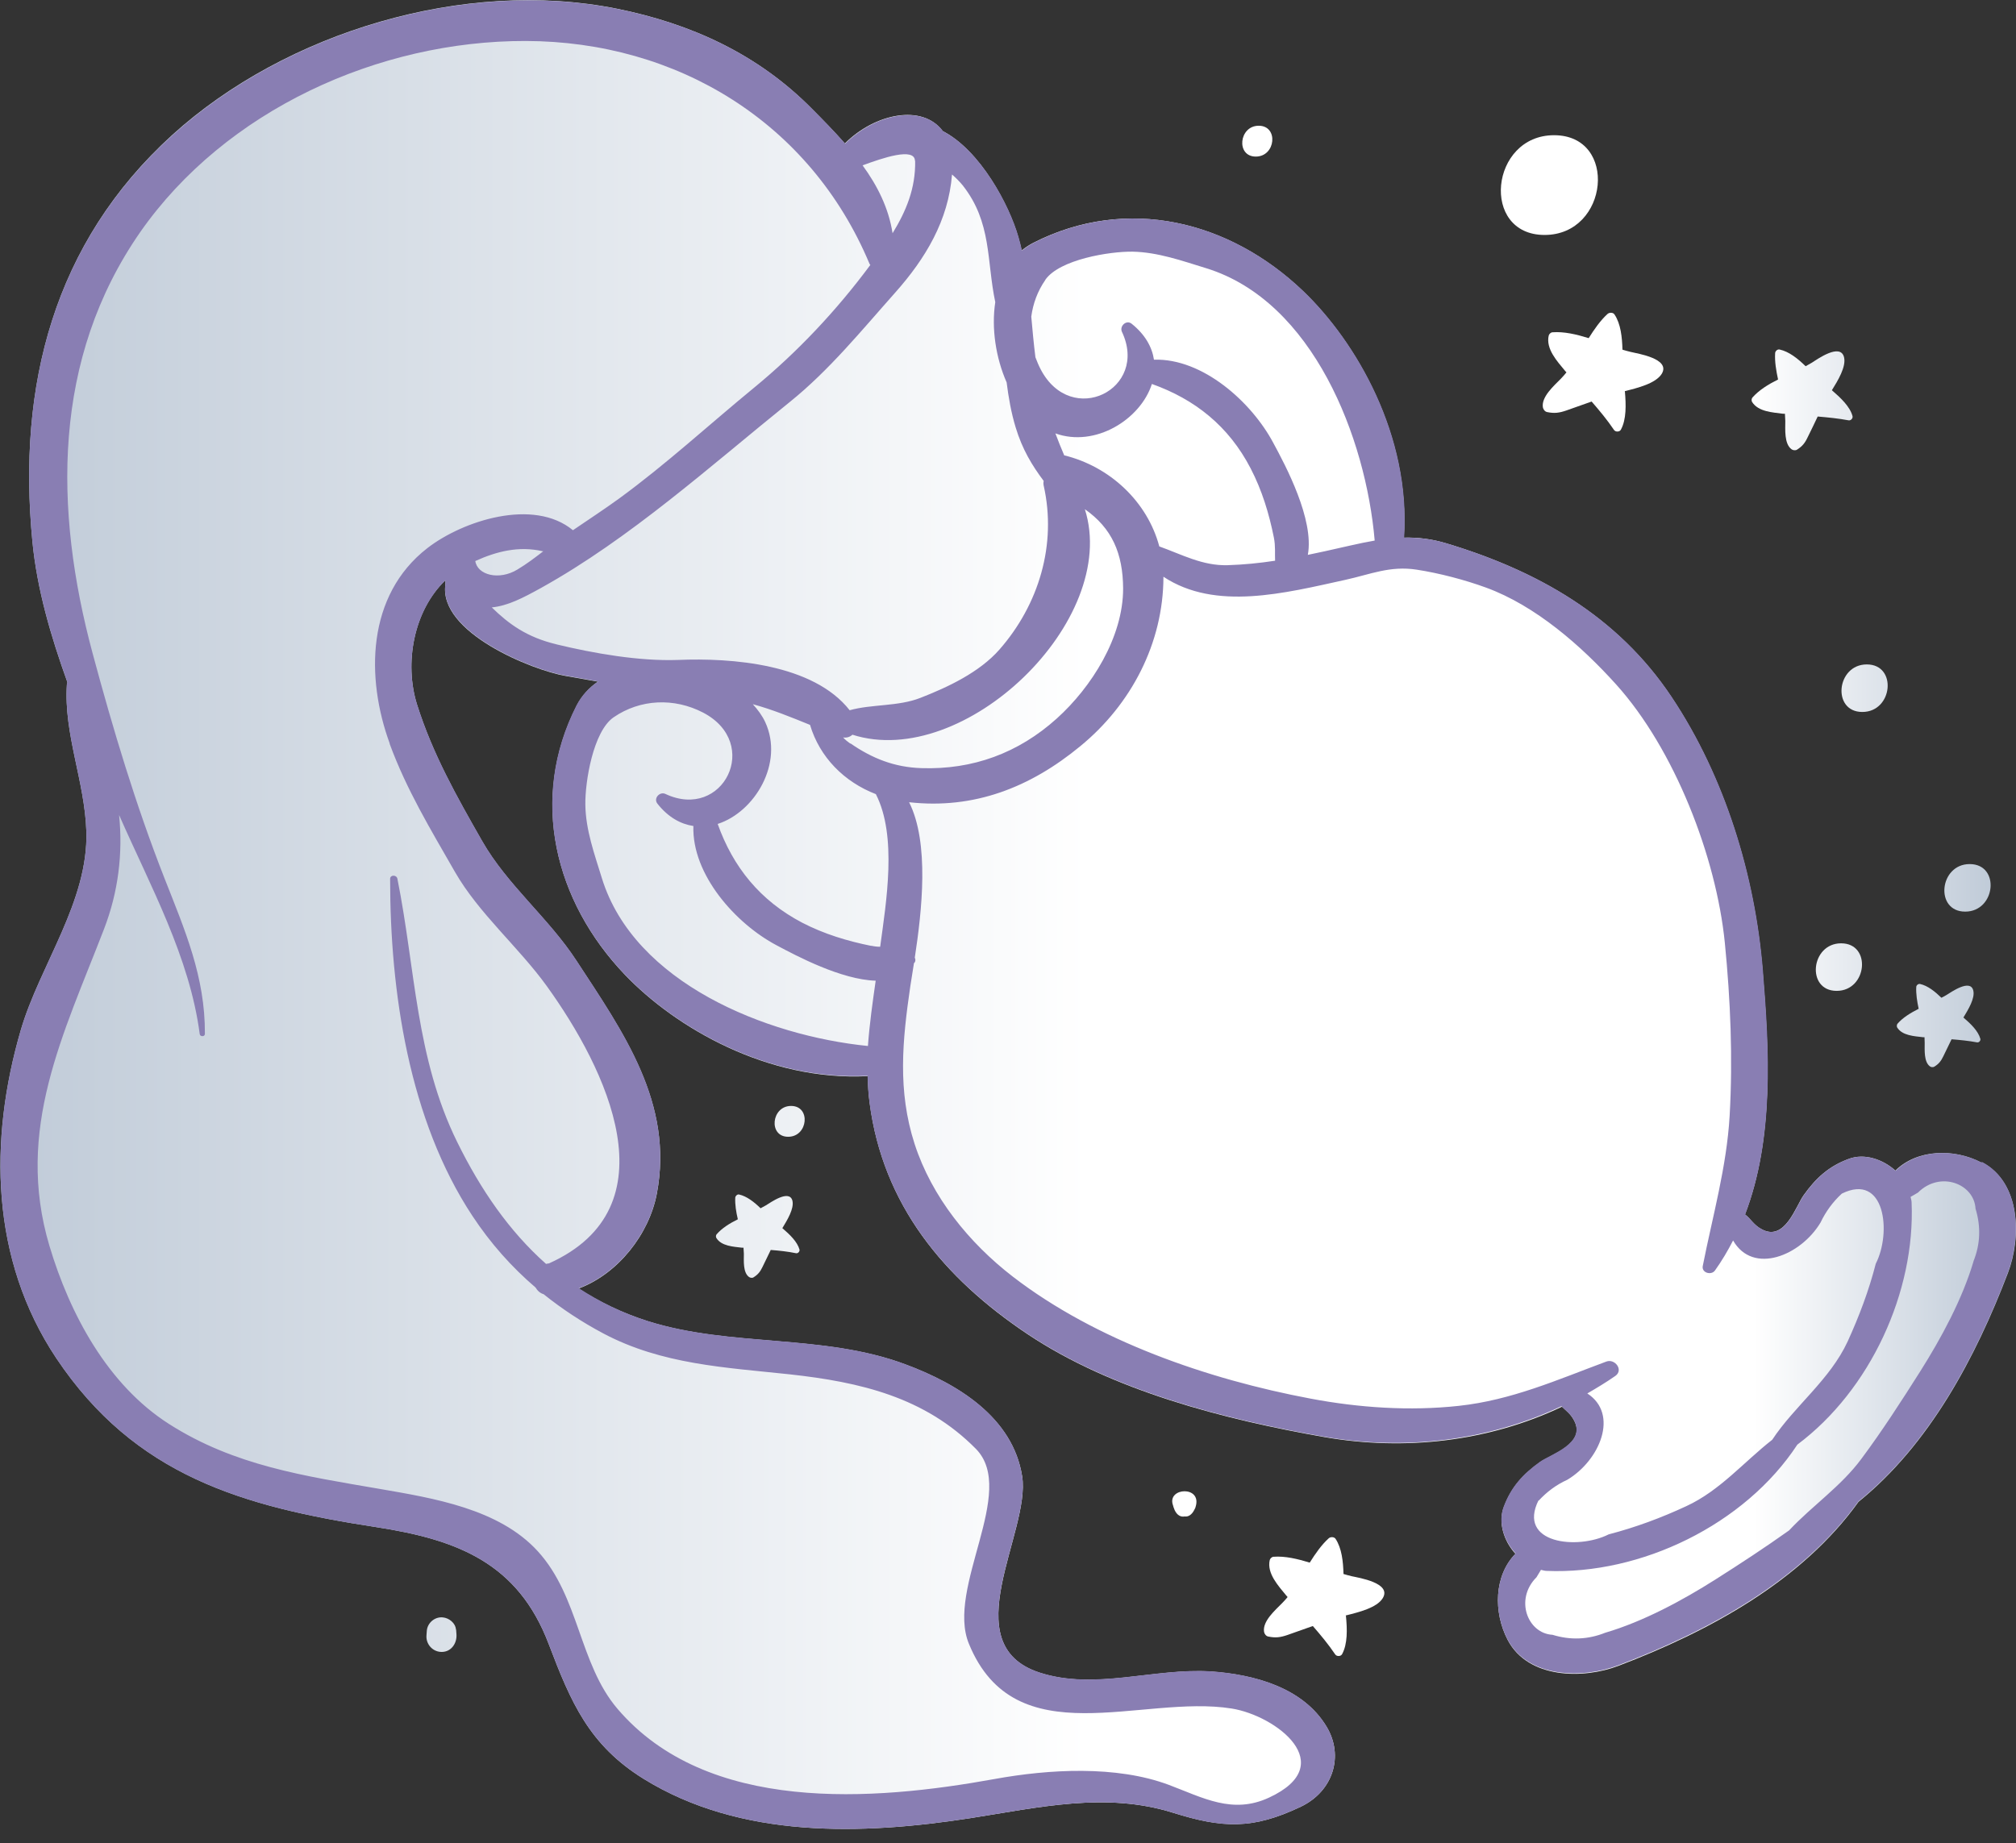 <svg width="117" height="107" viewBox="0 0 117 107" fill="none" xmlns="http://www.w3.org/2000/svg">
<rect x="0" y="0" width="117" height="107" fill="#333333" stroke="none"/>
<g id="10">
<path d="M106.311 22.659C106.671 22.079 107.151 21.289 107.021 20.739C106.811 19.889 105.461 20.859 105.161 21.049C105.041 21.119 104.921 21.189 104.791 21.259C104.341 20.819 103.831 20.409 103.281 20.289C103.151 20.259 103.021 20.389 103.021 20.509C102.991 20.989 103.081 21.519 103.191 22.029C102.611 22.319 102.081 22.649 101.701 23.079C101.651 23.139 101.641 23.259 101.681 23.329C102.041 23.909 102.891 23.939 103.491 24.019C103.521 24.019 103.561 24.019 103.591 24.019C103.591 24.019 103.591 24.039 103.591 24.049C103.591 24.179 103.611 24.319 103.611 24.439C103.611 24.919 103.541 25.759 103.971 26.079C104.051 26.139 104.191 26.159 104.281 26.109C104.601 25.909 104.751 25.719 104.911 25.379C105.111 24.979 105.301 24.579 105.491 24.179C106.091 24.229 106.691 24.289 107.281 24.399C107.411 24.429 107.551 24.279 107.511 24.149C107.361 23.599 106.831 23.099 106.311 22.649V22.659Z" fill="url(#paint0_linear_57_428)"/>
<path d="M45.401 71.299C45.691 70.819 46.091 70.169 45.991 69.709C45.821 69.009 44.701 69.819 44.451 69.969C44.351 70.029 44.241 70.089 44.141 70.139C43.771 69.779 43.341 69.439 42.891 69.339C42.791 69.319 42.681 69.419 42.671 69.519C42.651 69.919 42.721 70.359 42.821 70.779C42.341 71.019 41.901 71.289 41.591 71.649C41.541 71.699 41.541 71.799 41.571 71.859C41.861 72.339 42.571 72.369 43.071 72.429C43.101 72.429 43.131 72.429 43.151 72.429C43.151 72.429 43.151 72.439 43.151 72.449C43.151 72.559 43.171 72.669 43.171 72.779C43.171 73.179 43.111 73.869 43.471 74.129C43.541 74.179 43.661 74.199 43.731 74.149C43.991 73.989 44.121 73.819 44.251 73.549C44.411 73.219 44.571 72.889 44.731 72.559C45.231 72.599 45.721 72.649 46.201 72.749C46.311 72.769 46.421 72.649 46.401 72.539C46.271 72.079 45.841 71.669 45.411 71.299H45.401Z" fill="url(#paint1_linear_57_428)"/>
<path d="M73.051 7.299C71.901 7.299 71.721 9.089 72.881 9.089C74.041 9.089 74.211 7.299 73.051 7.299Z" fill="url(#paint2_linear_57_428)"/>
<path d="M68.061 87.329C68.091 87.439 68.121 87.549 68.171 87.659C68.321 87.979 68.541 88.069 68.751 88.029C68.951 88.059 69.171 87.949 69.331 87.609C69.361 87.559 69.381 87.509 69.391 87.459C69.761 86.239 67.761 86.339 68.061 87.339V87.329Z" fill="url(#paint3_linear_57_428)"/>
<path d="M115.001 67.489C113.401 66.649 111.261 66.709 110.001 67.949C109.251 67.279 108.191 66.939 107.301 67.269C106.131 67.699 105.381 68.389 104.671 69.389C104.221 70.019 103.591 72.069 102.261 71.369C101.761 71.109 101.631 70.769 101.271 70.499C102.961 66.079 102.671 60.969 102.291 56.319C101.841 50.819 100.101 45.109 97.001 40.459C93.861 35.749 89.221 33.139 83.961 31.549C83.081 31.279 82.271 31.189 81.471 31.209C81.861 25.289 78.711 19.859 75.611 16.889C71.341 12.809 65.401 11.339 59.981 14.089C59.731 14.219 59.501 14.369 59.291 14.539C59.231 14.279 59.171 14.019 59.091 13.749C58.561 11.889 56.881 8.729 54.711 7.609C53.531 6.019 50.781 6.579 49.031 8.329C48.421 7.639 47.771 6.969 47.111 6.309C43.991 3.149 40.111 1.369 35.771 0.499C26.951 -1.261 16.601 1.849 10.001 7.829C3.101 14.099 1.001 22.399 1.881 31.439C2.151 34.219 2.951 36.939 3.911 39.609C3.901 39.649 3.881 39.689 3.881 39.739C3.691 42.609 4.921 45.359 5.011 48.259C5.141 52.319 2.311 56.029 1.211 59.779C-0.659 66.179 -0.559 73.109 3.271 78.849C7.831 85.659 14.061 87.459 21.841 88.649C26.581 89.379 30.071 90.749 31.851 95.449C33.131 98.819 34.191 101.299 37.351 103.259C42.991 106.749 50.041 106.519 56.341 105.539C60.251 104.929 64.171 103.999 68.081 105.229C70.961 106.129 72.701 106.209 75.491 104.879C77.381 103.979 78.001 101.919 76.991 100.239C75.621 97.949 72.751 97.199 70.271 97.029C66.971 96.819 63.551 98.139 60.341 97.099C55.311 95.469 59.831 88.939 59.321 85.699C58.781 82.279 55.581 80.329 52.531 79.199C47.761 77.419 42.441 78.219 37.611 76.699C36.111 76.219 34.781 75.579 33.581 74.799C35.861 73.949 37.671 71.659 38.121 69.289C39.111 64.049 36.171 59.929 33.451 55.769C31.841 53.299 29.441 51.389 27.981 48.829C26.491 46.219 25.111 43.779 24.201 40.899C23.451 38.499 24.001 35.449 25.851 33.679C25.851 33.759 25.851 33.839 25.851 33.919C25.431 36.709 30.891 38.909 32.831 39.239C33.451 39.349 34.081 39.459 34.701 39.569C34.191 39.919 33.771 40.379 33.471 40.959C30.711 46.379 32.191 52.319 36.271 56.589C39.201 59.649 44.531 62.769 50.361 62.469C50.371 62.979 50.401 63.499 50.471 64.019C51.241 69.939 54.771 74.189 59.611 77.429C64.551 80.739 71.061 82.399 76.851 83.419C81.541 84.239 86.391 83.679 90.651 81.659C90.891 81.899 91.151 82.059 91.361 82.469C92.061 83.799 90.021 84.429 89.391 84.869C88.381 85.589 87.701 86.339 87.271 87.499C86.941 88.389 87.271 89.449 87.951 90.199C86.711 91.459 86.661 93.589 87.501 95.199C88.681 97.449 91.861 97.489 93.931 96.699C99.161 94.709 104.561 91.789 107.861 87.179C111.981 83.849 114.661 78.799 116.531 73.899C117.321 71.829 117.281 68.649 115.031 67.469L115.001 67.489Z" fill="url(#paint4_linear_57_428)"/>
<path d="M113.941 59.079C114.231 58.599 114.631 57.949 114.521 57.499C114.351 56.799 113.231 57.599 112.981 57.749C112.881 57.809 112.781 57.869 112.671 57.919C112.301 57.559 111.881 57.219 111.431 57.119C111.321 57.099 111.211 57.199 111.211 57.299C111.191 57.699 111.261 58.139 111.351 58.559C110.881 58.799 110.431 59.069 110.121 59.429C110.081 59.479 110.071 59.579 110.101 59.639C110.391 60.119 111.101 60.149 111.601 60.209C111.631 60.209 111.661 60.209 111.691 60.209C111.691 60.209 111.691 60.219 111.691 60.229C111.691 60.339 111.701 60.449 111.701 60.549C111.701 60.949 111.651 61.639 112.001 61.899C112.061 61.949 112.181 61.969 112.261 61.919C112.521 61.759 112.651 61.589 112.781 61.319C112.941 60.989 113.101 60.659 113.261 60.329C113.761 60.369 114.261 60.419 114.741 60.509C114.851 60.529 114.961 60.409 114.931 60.299C114.801 59.839 114.371 59.429 113.941 59.059V59.079Z" fill="url(#paint5_linear_57_428)"/>
<path d="M94.281 22.709C95.051 22.519 96.091 22.259 96.441 21.699C96.971 20.819 95.041 20.529 94.641 20.429C94.481 20.389 94.321 20.349 94.161 20.299C94.141 19.569 94.061 18.799 93.701 18.259C93.621 18.129 93.411 18.129 93.301 18.219C92.881 18.599 92.521 19.119 92.201 19.629C91.491 19.409 90.771 19.239 90.101 19.289C90.011 19.289 89.901 19.389 89.881 19.479C89.701 20.259 90.381 20.979 90.831 21.529C90.861 21.559 90.881 21.589 90.911 21.619C90.911 21.619 90.901 21.639 90.891 21.639C90.791 21.759 90.691 21.879 90.581 21.989C90.191 22.389 89.451 23.029 89.541 23.639C89.561 23.759 89.651 23.889 89.781 23.919C90.211 24.009 90.491 23.969 90.901 23.829C91.391 23.659 91.881 23.479 92.371 23.309C92.831 23.839 93.281 24.379 93.671 24.959C93.761 25.089 94.001 25.079 94.071 24.939C94.391 24.349 94.371 23.509 94.301 22.709H94.281Z" fill="url(#paint6_linear_57_428)"/>
<path d="M78.091 93.779C78.861 93.589 79.911 93.329 80.251 92.769C80.781 91.889 78.851 91.589 78.451 91.499C78.291 91.459 78.131 91.419 77.971 91.369C77.951 90.639 77.871 89.879 77.511 89.329C77.431 89.209 77.221 89.199 77.111 89.299C76.691 89.679 76.331 90.199 76.011 90.709C75.291 90.489 74.581 90.319 73.911 90.369C73.821 90.369 73.711 90.469 73.691 90.559C73.511 91.329 74.191 92.059 74.641 92.609C74.671 92.639 74.691 92.669 74.721 92.699C74.721 92.699 74.721 92.719 74.711 92.729C74.611 92.849 74.501 92.969 74.401 93.069C74.011 93.469 73.261 94.109 73.361 94.729C73.381 94.849 73.481 94.979 73.601 94.999C74.031 95.089 74.311 95.049 74.721 94.909C75.211 94.739 75.701 94.559 76.191 94.389C76.651 94.919 77.101 95.459 77.491 96.039C77.581 96.169 77.821 96.159 77.891 96.019C78.211 95.429 78.191 94.589 78.111 93.789L78.091 93.779Z" fill="url(#paint7_linear_57_428)"/>
<path d="M45.911 64.199C44.761 64.199 44.581 65.989 45.741 65.989C46.901 65.989 47.071 64.199 45.911 64.199Z" fill="url(#paint8_linear_57_428)"/>
<path d="M90.191 7.849C86.471 7.849 85.901 13.639 89.641 13.639C93.381 13.639 93.931 7.849 90.191 7.849Z" fill="url(#paint9_linear_57_428)"/>
<path d="M108.341 38.569C106.571 38.569 106.301 41.329 108.081 41.329C109.861 41.329 110.121 38.569 108.341 38.569Z" fill="url(#paint10_linear_57_428)"/>
<path d="M114.311 50.159C112.541 50.159 112.271 52.919 114.051 52.919C115.831 52.919 116.101 50.159 114.311 50.159Z" fill="url(#paint11_linear_57_428)"/>
<path d="M106.851 54.759C105.081 54.759 104.811 57.519 106.591 57.519C108.371 57.519 108.631 54.759 106.851 54.759Z" fill="url(#paint12_linear_57_428)"/>
<path d="M26.461 94.589C26.431 94.209 26.051 93.919 25.701 93.889C25.241 93.839 24.811 94.199 24.771 94.659C24.771 94.749 24.751 94.839 24.751 94.929C24.711 95.409 25.061 95.839 25.541 95.889C26.151 95.949 26.531 95.419 26.491 94.869L26.471 94.599L26.461 94.589Z" fill="url(#paint13_linear_57_428)"/>
<path d="M115.001 67.489C113.391 66.649 111.271 66.719 110.011 67.969C109.261 67.289 108.201 66.939 107.311 67.269C106.141 67.699 105.391 68.389 104.681 69.389C104.231 70.019 103.601 72.069 102.271 71.369C101.771 71.109 101.631 70.769 101.281 70.499C102.971 66.079 102.691 60.969 102.311 56.319C101.861 50.819 100.121 45.109 97.021 40.459C93.881 35.749 89.241 33.139 83.981 31.549C83.101 31.279 82.291 31.199 81.491 31.209C81.881 25.289 78.731 19.849 75.631 16.889C71.361 12.809 65.421 11.339 60.001 14.089C59.751 14.219 59.521 14.369 59.311 14.549C59.251 14.289 59.191 14.019 59.111 13.759C58.581 11.899 56.901 8.739 54.731 7.619C53.561 6.029 50.801 6.589 49.051 8.339C48.441 7.649 47.791 6.979 47.131 6.319C44.011 3.159 40.131 1.379 35.791 0.509C26.971 -1.251 16.621 1.859 10.021 7.839C3.101 14.099 1.001 22.399 1.881 31.439C2.151 34.219 2.961 36.939 3.911 39.599C3.891 39.639 3.881 39.679 3.881 39.739C3.691 42.609 4.921 45.359 5.011 48.259C5.141 52.319 2.311 56.029 1.211 59.779C-0.659 66.179 -0.559 73.109 3.271 78.849C7.831 85.659 14.061 87.459 21.841 88.649C26.581 89.379 30.071 90.749 31.851 95.449C33.131 98.819 34.191 101.299 37.351 103.259C42.991 106.749 50.041 106.519 56.341 105.539C60.251 104.929 64.171 103.999 68.081 105.229C70.961 106.139 72.701 106.209 75.491 104.879C77.381 103.979 78.001 101.919 76.991 100.229C75.621 97.939 72.751 97.189 70.271 97.019C66.971 96.809 63.551 98.129 60.341 97.089C55.311 95.459 59.831 88.929 59.321 85.689C58.781 82.269 55.581 80.319 52.531 79.189C47.761 77.409 42.441 78.209 37.611 76.689C36.111 76.219 34.791 75.559 33.591 74.779C35.871 73.919 37.671 71.639 38.121 69.269C39.111 64.029 36.171 59.909 33.451 55.749C31.841 53.279 29.441 51.369 27.981 48.809C26.491 46.199 25.111 43.759 24.201 40.879C23.451 38.489 24.011 35.459 25.851 33.689C25.851 33.759 25.851 33.829 25.851 33.899C25.441 36.689 30.891 38.889 32.821 39.219C33.451 39.329 34.081 39.439 34.711 39.559C34.201 39.909 33.761 40.359 33.461 40.939C30.701 46.359 32.181 52.299 36.261 56.569C39.191 59.629 44.521 62.749 50.351 62.449C50.361 62.959 50.391 63.479 50.461 63.999C51.231 69.919 54.761 74.169 59.601 77.409C64.541 80.719 71.051 82.379 76.841 83.399C81.531 84.219 86.371 83.639 90.621 81.629C90.861 81.879 91.131 82.039 91.351 82.449C92.051 83.779 90.011 84.409 89.381 84.849C88.371 85.569 87.691 86.319 87.261 87.479C86.931 88.379 87.281 89.439 87.961 90.179C86.721 91.439 86.651 93.559 87.491 95.169C88.671 97.419 91.851 97.459 93.921 96.669C99.141 94.679 104.551 91.759 107.851 87.159C111.971 83.829 114.651 78.769 116.521 73.879C117.311 71.809 117.271 68.629 115.021 67.449L115.001 67.489ZM60.661 16.249C61.481 15.059 64.411 14.589 65.731 14.609C67.201 14.639 68.601 15.139 70.001 15.569C76.221 17.489 79.271 25.439 79.781 31.379C78.851 31.539 77.911 31.779 76.891 31.999C76.561 32.069 76.231 32.139 75.901 32.209C76.281 30.159 74.611 27.029 73.891 25.699C72.631 23.339 69.801 20.789 66.971 20.879C66.861 20.149 66.461 19.419 65.671 18.789C65.371 18.549 64.961 18.929 65.111 19.259C66.691 22.599 62.181 24.839 60.401 21.449C60.281 21.219 60.181 20.979 60.091 20.739C59.991 19.949 59.921 19.159 59.851 18.379C59.951 17.629 60.211 16.909 60.661 16.259V16.249ZM61.761 26.429C61.581 26.009 61.411 25.589 61.251 25.159C63.561 25.989 66.191 24.349 66.851 22.289C69.351 23.179 71.311 24.739 72.581 27.189C73.241 28.459 73.651 29.809 73.931 31.209C74.031 31.709 73.981 32.149 74.001 32.549C73.091 32.689 72.181 32.779 71.241 32.809C69.791 32.849 68.591 32.189 67.281 31.719C66.591 29.129 64.421 27.079 61.751 26.429H61.761ZM50.571 54.909C49.181 54.629 47.821 54.219 46.551 53.559C44.111 52.279 42.541 50.329 41.651 47.829C43.801 47.139 45.511 44.299 44.411 41.919C44.241 41.549 43.981 41.199 43.691 40.879C44.831 41.189 45.901 41.629 47.011 42.079C47.571 43.959 48.991 45.389 50.831 46.099C52.081 48.539 51.431 52.369 51.081 54.959C50.911 54.959 50.741 54.939 50.561 54.899L50.571 54.909ZM49.351 43.169C49.181 43.049 49.051 42.939 48.931 42.809C49.151 42.839 49.331 42.779 49.471 42.649C55.961 44.729 65.011 36.009 62.961 29.559C64.531 30.659 65.171 32.119 65.181 34.169C65.181 36.989 63.351 39.889 61.331 41.709C59.101 43.719 56.451 44.689 53.471 44.589C51.911 44.539 50.621 44.029 49.351 43.149V43.169ZM53.111 9.339C53.141 10.929 52.591 12.249 51.801 13.539C51.571 12.069 50.921 10.779 50.061 9.599C51.201 9.179 53.081 8.529 53.101 9.339H53.111ZM22.611 43.169C23.601 45.859 24.981 48.129 26.401 50.609C27.781 53.019 30.101 54.979 31.731 57.239C35.191 62.039 39.111 70.079 31.861 73.339C31.801 73.339 31.751 73.359 31.691 73.369C29.551 71.469 27.901 69.069 26.541 66.309C24.121 61.409 24.111 56.219 23.061 50.999C23.011 50.779 22.641 50.769 22.641 51.019C22.641 57.559 23.731 65.009 27.421 70.589C28.471 72.179 29.691 73.549 31.081 74.739C31.191 74.929 31.351 75.069 31.551 75.129C32.611 75.979 33.761 76.739 35.021 77.409C38.421 79.209 42.091 79.379 45.831 79.779C49.921 80.229 53.671 81.099 56.641 84.109C59.061 86.579 54.891 92.169 56.231 95.419C58.921 101.989 66.241 98.339 71.481 99.179C74.051 99.589 77.791 102.429 73.651 104.349C71.531 105.339 69.801 104.349 67.831 103.609C64.781 102.469 60.871 102.699 57.731 103.269C50.681 104.549 41.041 105.299 35.831 99.189C33.601 96.569 33.621 92.689 31.211 90.049C28.961 87.579 25.151 86.969 22.031 86.429C17.671 85.679 13.621 85.089 9.821 82.669C6.251 80.399 4.051 76.279 2.871 72.329C0.851 65.569 3.691 60.029 6.041 53.919C6.861 51.789 7.141 49.549 6.911 47.309C8.731 51.449 11.011 55.569 11.591 60.029C11.611 60.189 11.891 60.189 11.891 60.019C11.911 56.699 10.731 53.999 9.541 50.969C7.881 46.739 6.561 42.339 5.381 37.949C3.121 29.569 3.031 20.819 8.141 13.469C13.081 6.399 21.961 2.359 30.511 2.379C39.291 2.399 47.021 7.099 50.461 15.309C50.471 15.339 50.491 15.359 50.511 15.379C48.561 18.009 46.291 20.429 43.771 22.499C41.151 24.649 38.671 26.939 35.931 28.939C35.051 29.579 34.141 30.169 33.251 30.779C30.961 28.889 26.851 30.229 24.801 31.819C21.271 34.559 21.221 39.349 22.621 43.169H22.611ZM27.581 32.569C28.811 32.009 30.111 31.679 31.491 31.999C31.501 31.999 31.521 31.999 31.531 31.999C31.051 32.369 30.581 32.729 30.031 33.059C28.971 33.709 27.691 33.389 27.581 32.549V32.569ZM32.281 37.399C30.571 36.989 29.521 36.219 28.541 35.259C29.471 35.169 30.351 34.709 31.401 34.129C36.581 31.249 41.241 27.039 45.831 23.339C48.131 21.489 50.001 19.179 51.951 16.989C53.711 15.009 55.041 12.799 55.251 10.129C55.471 10.319 55.681 10.529 55.871 10.759C57.571 12.919 57.251 15.129 57.761 17.539C57.531 19.059 57.791 20.769 58.421 22.199C58.531 23.069 58.681 23.939 58.941 24.799C59.331 26.089 59.891 27.009 60.571 27.919C60.551 27.999 60.551 28.099 60.571 28.189C61.341 31.609 60.291 35.099 58.001 37.709C56.841 39.029 55.011 39.889 53.421 40.509C52.131 41.019 50.591 40.869 49.311 41.229C47.201 38.539 42.471 38.179 39.351 38.309C37.091 38.389 34.461 37.929 32.271 37.399H32.281ZM34.931 50.979C34.501 49.579 33.991 48.189 33.971 46.709C33.951 45.389 34.421 42.459 35.611 41.639C37.151 40.579 39.121 40.489 40.811 41.369C44.211 43.149 41.971 47.659 38.621 46.089C38.291 45.929 37.911 46.339 38.151 46.649C38.781 47.449 39.511 47.839 40.241 47.949C40.151 50.779 42.701 53.619 45.061 54.869C46.241 55.499 48.821 56.869 50.821 56.929C50.641 58.189 50.461 59.459 50.371 60.719C44.481 60.129 36.811 57.069 34.931 50.979ZM89.291 87.119C89.771 86.599 90.321 86.189 90.961 85.899C92.851 84.769 93.971 82.089 92.121 80.889C92.671 80.569 93.221 80.239 93.751 79.869C94.241 79.519 93.711 78.849 93.221 79.039C90.371 80.099 87.721 81.279 84.661 81.609C81.821 81.919 78.861 81.719 76.061 81.189C70.101 80.069 63.611 77.829 58.781 74.109C56.241 72.149 54.081 69.489 53.081 66.409C52.081 63.319 52.371 60.389 52.831 57.249C52.891 56.879 52.961 56.429 53.041 55.919C53.051 55.899 53.071 55.879 53.091 55.859C53.141 55.769 53.131 55.679 53.091 55.589C53.501 52.899 53.951 48.939 52.761 46.569C56.531 46.989 59.791 45.709 62.691 43.319C65.661 40.889 67.511 37.319 67.521 33.499C67.521 33.499 67.521 33.489 67.521 33.479C70.541 35.479 74.571 34.429 78.081 33.659C79.541 33.339 80.671 32.829 82.221 33.069C83.521 33.269 85.011 33.659 86.241 34.109C89.121 35.159 91.781 37.499 93.791 39.729C97.181 43.489 99.601 49.739 100.101 54.719C100.431 58.049 100.571 61.429 100.381 64.769C100.211 67.729 99.391 70.599 98.821 73.489C98.741 73.889 99.321 74.049 99.531 73.749C99.931 73.189 100.271 72.609 100.581 72.009C101.741 74.029 104.521 72.879 105.661 70.959C105.961 70.329 106.371 69.769 106.891 69.289C109.401 68.049 109.791 71.549 108.861 73.359C108.461 74.919 107.901 76.399 107.231 77.869C106.201 80.099 104.151 81.609 102.851 83.579C101.211 84.859 99.821 86.529 97.871 87.429C96.411 88.109 94.931 88.659 93.361 89.069C91.541 89.989 88.041 89.599 89.291 87.089V87.119ZM114.541 73.199C113.891 75.409 112.661 77.679 111.441 79.609C110.351 81.329 109.251 83.039 108.031 84.679C106.841 86.289 105.191 87.389 103.831 88.839C102.441 89.829 101.021 90.759 99.571 91.679C97.651 92.899 95.371 94.129 93.161 94.779C92.161 95.179 91.141 95.219 90.101 94.899C88.651 94.819 87.891 92.839 89.171 91.559C89.281 91.379 89.361 91.239 89.431 91.129C89.541 91.149 89.641 91.189 89.751 91.189C95.231 91.419 101.261 88.509 104.311 83.859C108.551 80.689 111.161 74.989 110.941 69.799C110.941 69.689 110.901 69.589 110.881 69.479C111.001 69.419 111.131 69.329 111.311 69.229C112.591 67.949 114.571 68.709 114.651 70.159C114.971 71.209 114.931 72.229 114.531 73.219L114.541 73.199Z" fill="#897EB3"/>
</g>
<defs>
<linearGradient id="paint0_linear_57_428" x1="-0.081" y1="53.053" x2="117.058" y2="53.053" gradientUnits="userSpaceOnUse">
<stop stop-color="#C0CBD8"/>
<stop offset="0.54" stop-color="white"/>
<stop offset="0.87" stop-color="white"/>
<stop offset="0.99" stop-color="#C0CBD8"/>
</linearGradient>
<linearGradient id="paint1_linear_57_428" x1="-0.205" y1="53.129" x2="116.94" y2="53.129" gradientUnits="userSpaceOnUse">
<stop stop-color="#C0CBD8"/>
<stop offset="0.54" stop-color="white"/>
<stop offset="0.87" stop-color="white"/>
<stop offset="0.99" stop-color="#C0CBD8"/>
</linearGradient>
<linearGradient id="paint2_linear_57_428" x1="0.441" y1="53.386" x2="117.02" y2="53.386" gradientUnits="userSpaceOnUse">
<stop stop-color="#C0CBD8"/>
<stop offset="0.54" stop-color="white"/>
<stop offset="0.87" stop-color="white"/>
<stop offset="0.99" stop-color="#C0CBD8"/>
</linearGradient>
<linearGradient id="paint3_linear_57_428" x1="0.091" y1="52.859" x2="117.342" y2="52.859" gradientUnits="userSpaceOnUse">
<stop stop-color="#C0CBD8"/>
<stop offset="0.54" stop-color="white"/>
<stop offset="0.87" stop-color="white"/>
<stop offset="0.99" stop-color="#C0CBD8"/>
</linearGradient>
<linearGradient id="paint4_linear_57_428" x1="0.021" y1="53.089" x2="116.971" y2="53.089" gradientUnits="userSpaceOnUse">
<stop stop-color="#C0CBD8"/>
<stop offset="0.54" stop-color="white"/>
<stop offset="0.87" stop-color="white"/>
<stop offset="0.99" stop-color="#C0CBD8"/>
</linearGradient>
<linearGradient id="paint5_linear_57_428" x1="0.205" y1="53.459" x2="117.117" y2="53.459" gradientUnits="userSpaceOnUse">
<stop stop-color="#C0CBD8"/>
<stop offset="0.54" stop-color="white"/>
<stop offset="0.87" stop-color="white"/>
<stop offset="0.99" stop-color="#C0CBD8"/>
</linearGradient>
<linearGradient id="paint6_linear_57_428" x1="-0.184" y1="53.025" x2="116.973" y2="53.025" gradientUnits="userSpaceOnUse">
<stop stop-color="#C0CBD8"/>
<stop offset="0.54" stop-color="white"/>
<stop offset="0.87" stop-color="white"/>
<stop offset="0.99" stop-color="#C0CBD8"/>
</linearGradient>
<linearGradient id="paint7_linear_57_428" x1="-0.492" y1="52.909" x2="116.806" y2="52.909" gradientUnits="userSpaceOnUse">
<stop stop-color="#C0CBD8"/>
<stop offset="0.54" stop-color="white"/>
<stop offset="0.87" stop-color="white"/>
<stop offset="0.99" stop-color="#C0CBD8"/>
</linearGradient>
<linearGradient id="paint8_linear_57_428" x1="0.441" y1="52.793" x2="117.02" y2="52.793" gradientUnits="userSpaceOnUse">
<stop stop-color="#C0CBD8"/>
<stop offset="0.54" stop-color="white"/>
<stop offset="0.87" stop-color="white"/>
<stop offset="0.99" stop-color="#C0CBD8"/>
</linearGradient>
<linearGradient id="paint9_linear_57_428" x1="-0.012" y1="53.181" x2="116.891" y2="53.181" gradientUnits="userSpaceOnUse">
<stop stop-color="#C0CBD8"/>
<stop offset="0.54" stop-color="white"/>
<stop offset="0.87" stop-color="white"/>
<stop offset="0.99" stop-color="#C0CBD8"/>
</linearGradient>
<linearGradient id="paint10_linear_57_428" x1="-0.034" y1="53.089" x2="116.906" y2="53.089" gradientUnits="userSpaceOnUse">
<stop stop-color="#C0CBD8"/>
<stop offset="0.54" stop-color="white"/>
<stop offset="0.87" stop-color="white"/>
<stop offset="0.99" stop-color="#C0CBD8"/>
</linearGradient>
<linearGradient id="paint11_linear_57_428" x1="-0.034" y1="53.089" x2="116.731" y2="53.089" gradientUnits="userSpaceOnUse">
<stop stop-color="#C0CBD8"/>
<stop offset="0.54" stop-color="white"/>
<stop offset="0.87" stop-color="white"/>
<stop offset="0.99" stop-color="#C0CBD8"/>
</linearGradient>
<linearGradient id="paint12_linear_57_428" x1="-0.034" y1="53.089" x2="116.906" y2="53.089" gradientUnits="userSpaceOnUse">
<stop stop-color="#C0CBD8"/>
<stop offset="0.54" stop-color="white"/>
<stop offset="0.87" stop-color="white"/>
<stop offset="0.99" stop-color="#C0CBD8"/>
</linearGradient>
<linearGradient id="paint13_linear_57_428" x1="-0.436" y1="52.561" x2="116.134" y2="52.561" gradientUnits="userSpaceOnUse">
<stop stop-color="#C0CBD8"/>
<stop offset="0.54" stop-color="white"/>
<stop offset="0.87" stop-color="white"/>
<stop offset="0.99" stop-color="#C0CBD8"/>
</linearGradient>
</defs>
</svg>
